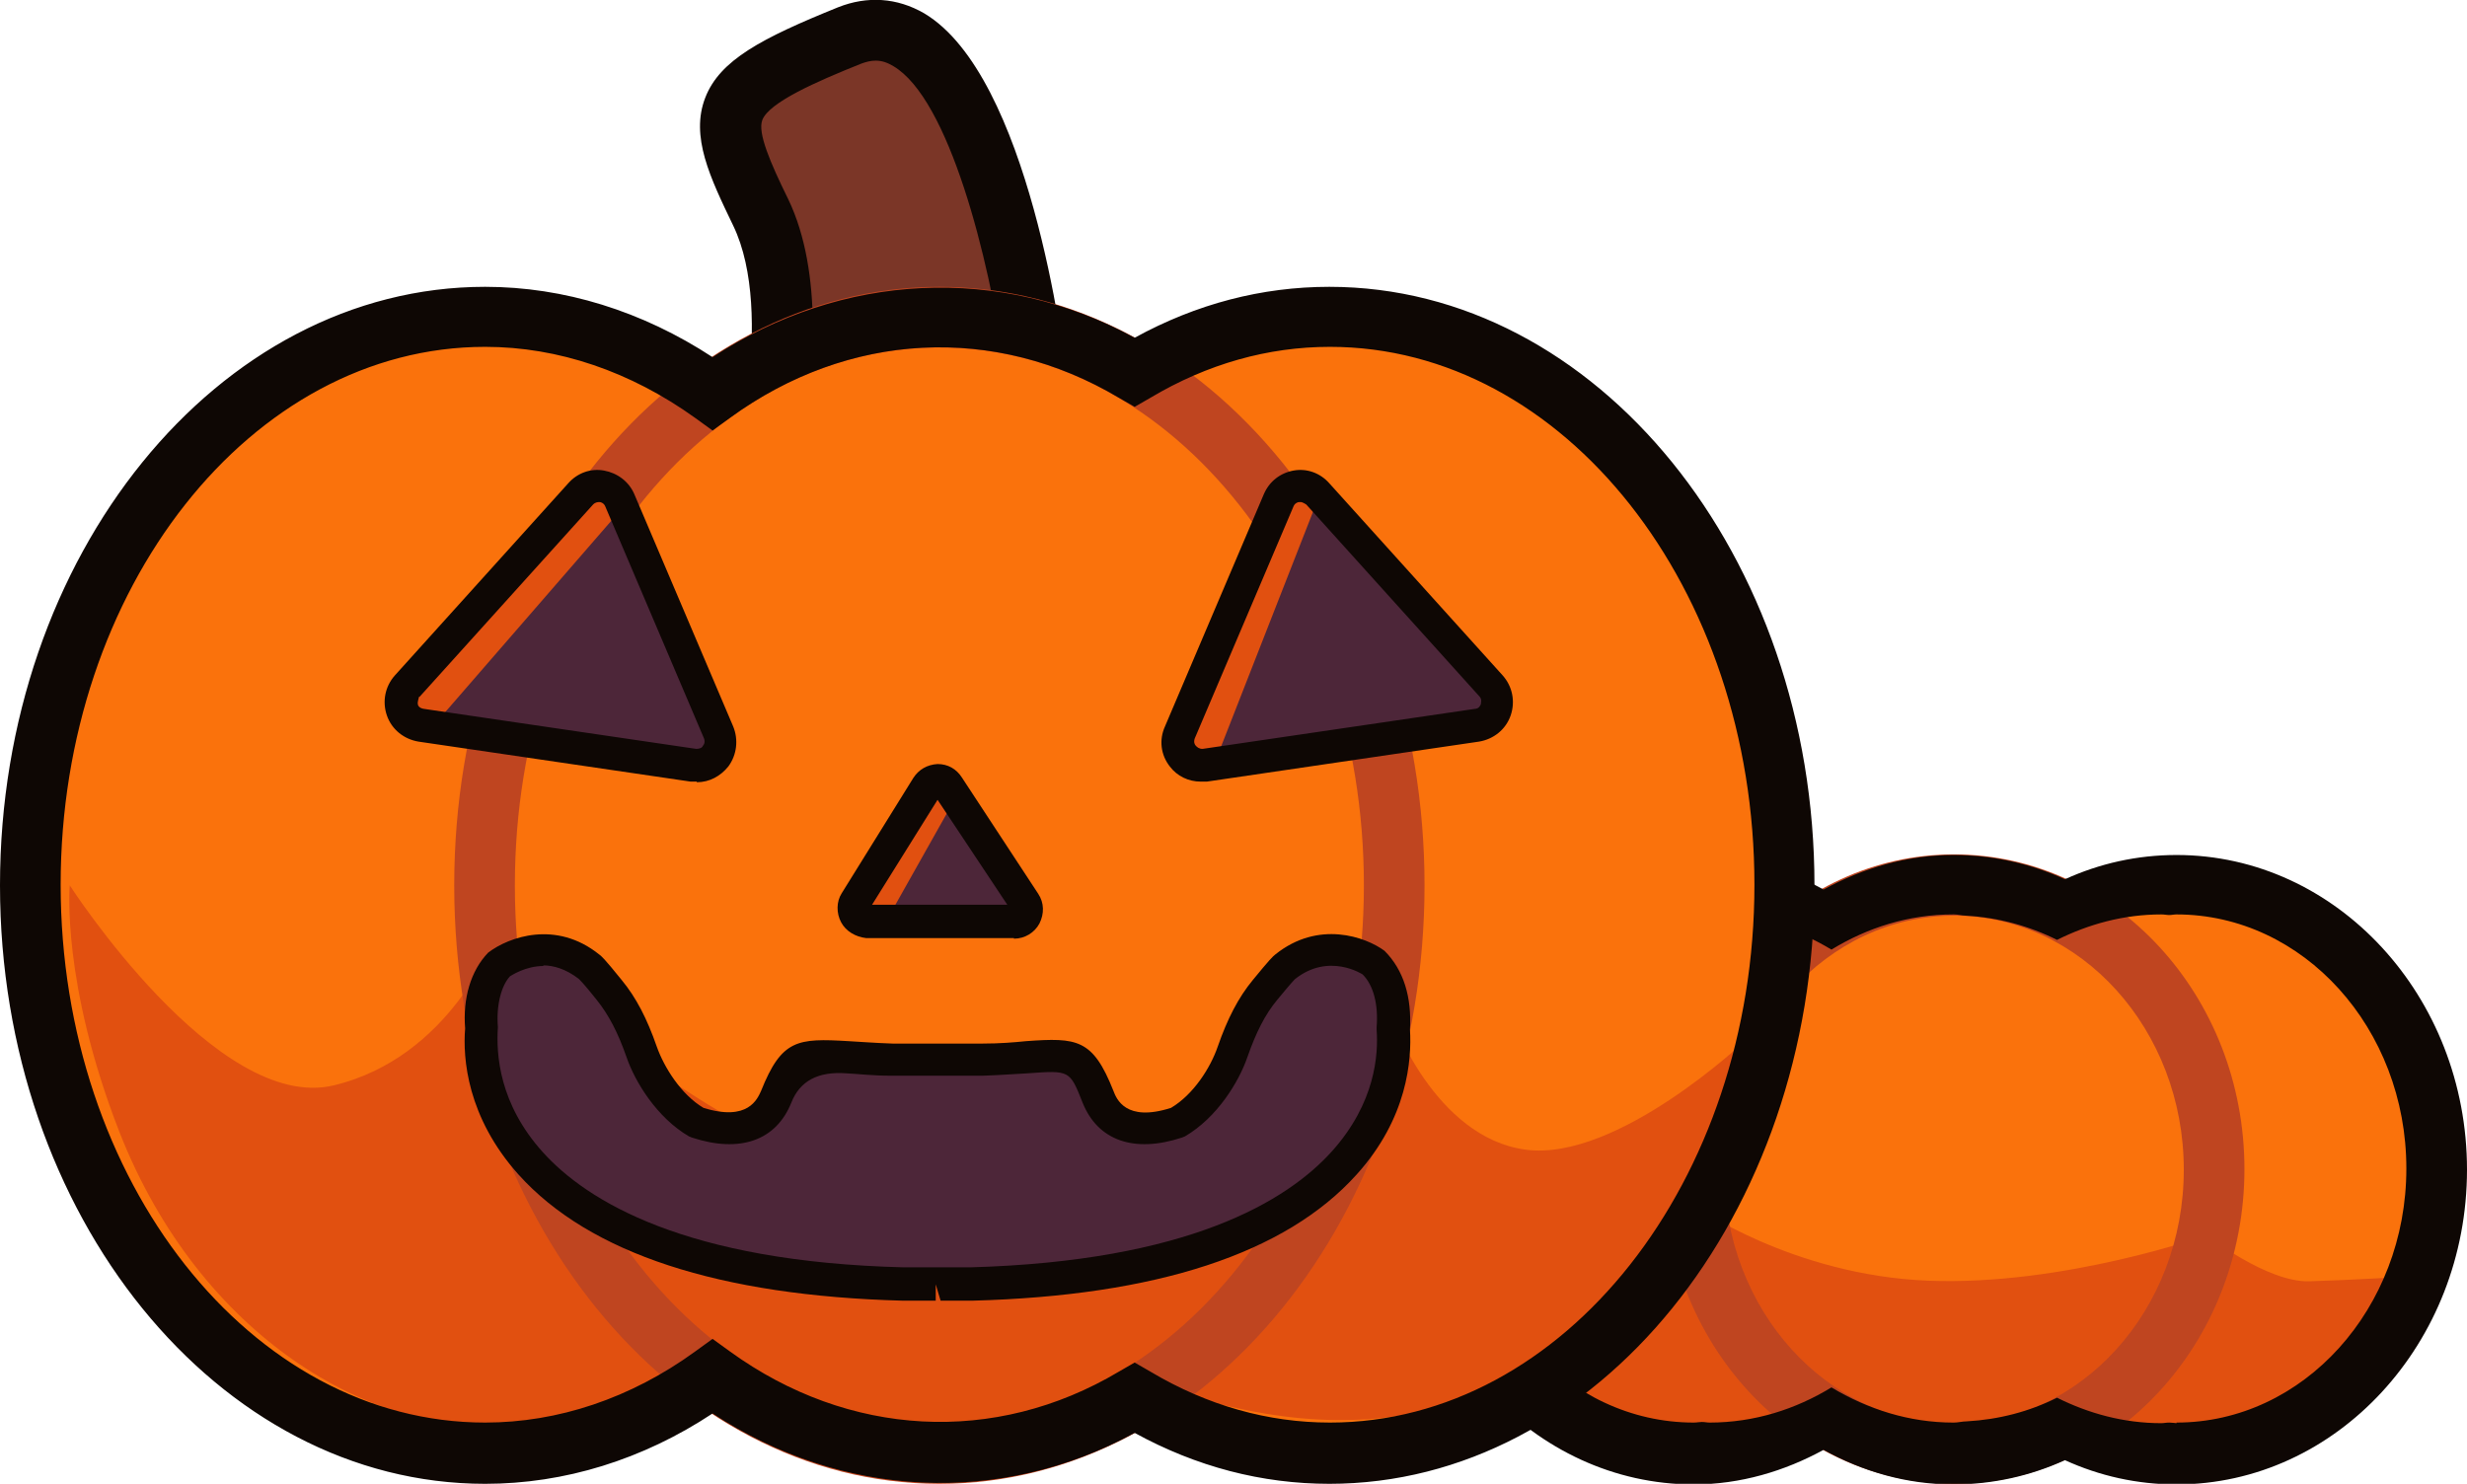 <?xml version="1.0" encoding="UTF-8"?>
<svg id="Layer_2" data-name="Layer 2" xmlns="http://www.w3.org/2000/svg" viewBox="0 0 40.68 24.47">
  <defs>
    <style>
      .cls-1 {
        fill: #7b3627;
      }

      .cls-2 {
        fill: #4d2639;
      }

      .cls-3 {
        fill: #0e0704;
      }

      .cls-4 {
        fill: #e15010;
      }

      .cls-5 {
        fill: #bf4520;
      }

      .cls-6 {
        fill: #fa720c;
      }
    </style>
  </defs>
  <g id="Layer_1-2" data-name="Layer 1">
    <ellipse class="cls-6" cx="27.93" cy="19.28" rx="4.29" ry="4.69"/>
    <ellipse class="cls-6" cx="35.89" cy="19.28" rx="4.29" ry="4.69"/>
    <ellipse class="cls-6" cx="31.6" cy="19.28" rx="4.29" ry="4.69"/>
    <path class="cls-4" d="M23.7,19.94s1.01.86,2.41.79,1.82-.85,1.82-.85c0,0,1.62,1.15,3.86,1.24s4.6-.75,4.6-.75c0,0,.99.78,1.69.76s1.68-.08,1.68-.08l-1.25,2.06-2.19.86-2.46-.44-1.31.44-1.43-.06-.87-.44-.72.4s-1.79.31-1.85.28-2.22-.76-2.22-.76l-1.16-1.47-.6-1.97Z"/>
    <path class="cls-5" d="M32.22,24.47c-2.64,0-4.79-2.33-4.79-5.19s2.15-5.19,4.79-5.19,4.79,2.33,4.79,5.19-2.15,5.19-4.79,5.19ZM32.22,15.1c-2.09,0-3.79,1.88-3.79,4.19s1.7,4.19,3.79,4.19,3.79-1.88,3.79-4.19-1.7-4.19-3.79-4.19Z"/>
    <path class="cls-3" d="M35.89,14.1c-.65,0-1.27.14-1.84.4-.57-.26-1.19-.4-1.84-.4-.77,0-1.5.22-2.14.57-.65-.36-1.37-.57-2.14-.57-2.64,0-4.79,2.33-4.79,5.19s2.15,5.19,4.79,5.19c.77,0,1.5-.22,2.14-.57.65.36,1.37.57,2.14.57.65,0,1.27-.14,1.84-.4.57.26,1.19.4,1.84.4,2.64,0,4.79-2.33,4.79-5.19s-2.15-5.19-4.79-5.19ZM35.89,23.47s-.08-.01-.12-.01c-.05,0-.09.01-.13.01-.62,0-1.2-.16-1.72-.42-.46.23-.96.36-1.49.39-.07,0-.14.02-.21.02,0,0,0,0,0,0s0,0-.01,0c-.73,0-1.41-.22-2.01-.58-.59.36-1.27.58-2.01.58-.04,0-.08-.01-.13-.01-.04,0-.08.01-.13.01-2.09,0-3.79-1.88-3.79-4.19s1.7-4.19,3.79-4.19c.04,0,.08.01.13.01.04,0,.09-.01.13-.01.73,0,1.41.22,2.01.58.59-.36,1.27-.58,2.01-.58,0,0,0,0,.01,0,0,0,0,0,0,0,.07,0,.13.02.19.02.54.03,1.05.17,1.51.4.52-.26,1.1-.42,1.72-.42.05,0,.09.01.13.01.04,0,.08-.01.12-.01,2.09,0,3.79,1.88,3.79,4.19s-1.7,4.19-3.79,4.19Z"/>
    <ellipse class="cls-6" cx="22.07" cy="14.6" rx="7.5" ry="9.37"/>
    <path class="cls-1" d="M12.54,8.03s.8-2.86,0-4.52-.84-1.99,1.47-2.92,3.09,5.77,3.09,5.77l-4.56,1.67Z"/>
    <path class="cls-3" d="M11.8,8.83l.26-.94s.74-2.7.03-4.17c-.38-.79-.71-1.47-.46-2.11.24-.62.93-.98,2.19-1.49.48-.19.97-.16,1.42.1,1.73,1.03,2.3,5.56,2.36,6.07l.04.39-5.85,2.13ZM14.44,1c-.08,0-.16.02-.24.05-.75.3-1.52.64-1.63.93-.08.21.13.7.43,1.31.58,1.21.42,2.92.23,3.96l3.33-1.22c-.25-1.77-.91-4.4-1.83-4.94-.1-.06-.19-.09-.29-.09Z"/>
    <ellipse class="cls-6" cx="8.15" cy="14.6" rx="7.5" ry="9.37"/>
    <ellipse class="cls-6" cx="15.65" cy="14.6" rx="7.5" ry="9.37"/>
    <path class="cls-4" d="M1.15,14.6s2.42,3.76,4.35,3.3,2.65-2.42,2.65-2.42c0,0,4.33,4.26,7.85,4.26s6.95-2.96,6.95-2.96c0,0,.7,1.98,2.21,2.18s3.62-1.8,3.62-1.8c0,0-1.62,7.57-8.39,6.06-4.45-.99-1.63,1.47-5.24.47s-3.68-1.79-3.68-1.79c0,0,.4,1.25-3.22,1.58-2.08.19-4.94-1.4-6.28-4.81-.96-2.46-.82-4.06-.82-4.06Z"/>
    <path class="cls-5" d="M15.49,24.47c-4.41,0-8-4.43-8-9.87s3.59-9.87,8-9.87,8,4.43,8,9.87-3.59,9.87-8,9.87ZM15.49,5.73c-3.86,0-7,3.98-7,8.87s3.14,8.87,7,8.87,7-3.98,7-8.87-3.14-8.87-7-8.87Z"/>
    <path class="cls-3" d="M21.92,24.47c-1.11,0-2.19-.28-3.21-.84-2.22,1.21-4.82,1.08-6.96-.32-1.15.76-2.44,1.16-3.75,1.16-4.41,0-8-4.43-8-9.87S3.59,4.73,8,4.73c1.3,0,2.59.4,3.75,1.16,2.14-1.4,4.74-1.53,6.96-.32,1.02-.56,2.1-.84,3.21-.84,4.41,0,8,4.43,8,9.87s-3.59,9.87-8,9.87ZM18.71,22.47l.26.15c.94.56,1.94.84,2.96.84,3.86,0,7-3.98,7-8.87s-3.14-8.87-7-8.87c-1.02,0-2.02.28-2.96.84l-.26.15-.26-.15c-2.05-1.22-4.46-1.09-6.41.33l-.29.21-.29-.21c-1.06-.76-2.25-1.17-3.46-1.17-3.86,0-7,3.98-7,8.87s3.14,8.87,7,8.87c1.2,0,2.4-.4,3.46-1.17l.29-.21.29.21c1.95,1.41,4.36,1.55,6.41.33l.26-.15Z"/>
    <path class="cls-2" d="M6.71,11.31l2.86-3.17c.19-.21.53-.15.64.11l1.63,3.83c.12.28-.11.58-.41.54l-2.26-.33-2.23-.33c-.31-.05-.44-.41-.23-.64Z"/>
    <path class="cls-2" d="M24.58,11.31l-2.86-3.17c-.19-.21-.53-.15-.64.11l-1.63,3.83c-.12.28.11.58.41.54l2.26-.33,2.23-.33c.31-.05.44-.41.23-.64Z"/>
    <polygon class="cls-4" points="10.2 8.45 7.18 11.93 6.65 11.79 6.61 11.47 9.87 7.98 10.2 7.98 10.2 8.45"/>
    <polygon class="cls-4" points="21.71 8.29 20.03 12.58 19.48 12.62 19.34 12.33 21.25 7.96 21.55 7.85 21.71 8.29"/>
    <path class="cls-3" d="M19.8,12.89c-.2,0-.39-.09-.51-.25-.15-.19-.18-.44-.08-.66l1.63-3.83c.09-.21.27-.35.49-.39.22-.04.44.04.59.21l2.86,3.17c.16.18.21.43.13.66-.08.23-.28.39-.52.43l-4.49.66s-.07,0-.1,0ZM21.44,8.28s-.02,0-.02,0c-.02,0-.07.02-.09.07l-1.63,3.83c-.02.06,0,.1.02.12.02.02.05.05.11.05l4.49-.66c.06,0,.09-.05.1-.08,0-.03.02-.07-.02-.12l-2.86-3.17s-.06-.04-.09-.04Z"/>
    <path class="cls-2" d="M16.89,14.88l-1.26-1.92c-.08-.13-.27-.12-.35,0l-1.18,1.9c-.09.14.01.32.18.32h1.23s1.21.01,1.21.01c.17,0,.27-.18.18-.32Z"/>
    <polygon class="cls-4" points="15.75 13.17 14.63 15.16 14.29 15.14 14.24 14.95 15.51 12.93 15.7 12.89 15.75 13.17"/>
    <path class="cls-3" d="M16.72,15.47h-2.44c-.17-.02-.33-.11-.41-.26s-.08-.34.01-.48l1.18-1.9c.09-.14.23-.22.4-.23.17,0,.31.08.4.22l1.26,1.92c.1.15.1.33.02.49-.08.15-.24.25-.42.25ZM16.67,15.02s0,0,0,0h0ZM14.39,14.92h2.22s-1.15-1.73-1.15-1.73l-1.08,1.73Z"/>
    <path class="cls-2" d="M22.98,16.96c.04-.46-.07-.84-.31-1.08,0,0-.73-.54-1.48.06-.04.03-.18.2-.33.38-.24.3-.41.65-.54,1.02-.14.4-.47.91-.91,1.17-.4.13-1.05.22-1.31-.43-.35-.89-.44-.65-1.91-.61-.2,0-.45,0-.74,0-.3,0-.54,0-.74,0-1.46-.04-1.55-.28-1.91.61-.26.65-.9.56-1.31.43-.44-.25-.77-.76-.91-1.17-.13-.37-.29-.72-.54-1.02-.15-.18-.29-.35-.33-.38-.74-.59-1.48-.06-1.48-.06-.23.24-.34.63-.31,1.08-.11,1.45.98,4.04,6.96,4.21.17,0,.33,0,.51,0,.02,0,.03,0,.05,0,.02,0,.03,0,.05,0,.17,0,.34,0,.51,0,5.97-.17,7.07-2.76,6.96-4.21Z"/>
    <path class="cls-3" d="M15.51,21.45l-.08-.27v.27c-.21,0-.37,0-.54,0-3.03-.08-5.17-.78-6.34-2.08-.85-.95-.92-1.92-.88-2.41-.04-.49.09-.95.38-1.25.34-.26,1.12-.54,1.83.03.03.02.08.06.37.42.24.29.42.64.58,1.1.12.34.4.79.77,1.01.74.23.89-.15.95-.28.34-.85.6-.87,1.44-.82.19.01.43.03.73.04h.74s.74,0,.74,0c.29,0,.52-.02.72-.04.84-.06,1.1-.04,1.44.82.05.13.2.52.95.28.37-.22.65-.66.77-1.01.16-.46.34-.81.58-1.1.27-.33.33-.39.37-.42.71-.57,1.49-.29,1.8-.06.32.32.45.77.42,1.3.03.5-.04,1.46-.88,2.39-1.17,1.3-3.3,2-6.34,2.08-.17,0-.34,0-.51,0ZM8.97,15.93c-.31,0-.54.16-.56.17-.14.15-.23.47-.2.84-.03.45.02,1.26.74,2.06.73.81,2.36,1.81,5.95,1.9.16,0,.33,0,.5,0h.08c.18,0,.35,0,.52,0,3.59-.1,5.22-1.09,5.96-1.91.72-.8.77-1.6.74-2.01v-.02s0-.02,0-.02c.03-.37-.05-.69-.23-.87h0s-.56-.37-1.12.08c0,0-.06.06-.29.34-.2.24-.35.54-.49.94-.14.41-.5,1-1.03,1.31l-.05.02c-.79.26-1.39.05-1.64-.58-.21-.53-.21-.53-.9-.48-.2.01-.45.03-.75.04h-.75s-.75,0-.75,0c-.31,0-.55-.03-.75-.04q-.69-.05-.9.48c-.25.63-.85.84-1.64.58l-.05-.02c-.53-.31-.89-.9-1.03-1.31-.14-.4-.29-.69-.49-.94-.23-.29-.29-.34-.3-.35-.21-.16-.41-.22-.59-.22Z"/>
    <path class="cls-3" d="M11.49,12.89s-.07,0-.1,0l-4.49-.66c-.24-.04-.44-.2-.52-.43-.08-.23-.03-.48.13-.66h0s2.86-3.17,2.86-3.17c.15-.17.37-.25.59-.21.22.04.41.18.5.39l1.63,3.83c.09.22.06.47-.08.66-.13.16-.31.26-.52.26ZM6.91,11.49s-.03.1-.02.12c0,.03.03.07.1.08l4.49.66c.06,0,.1-.02.11-.05.02-.02.04-.06.02-.12l-1.63-3.83c-.02-.05-.07-.07-.09-.07-.03,0-.07,0-.11.04l-2.86,3.17Z"/>
  </g>
</svg>